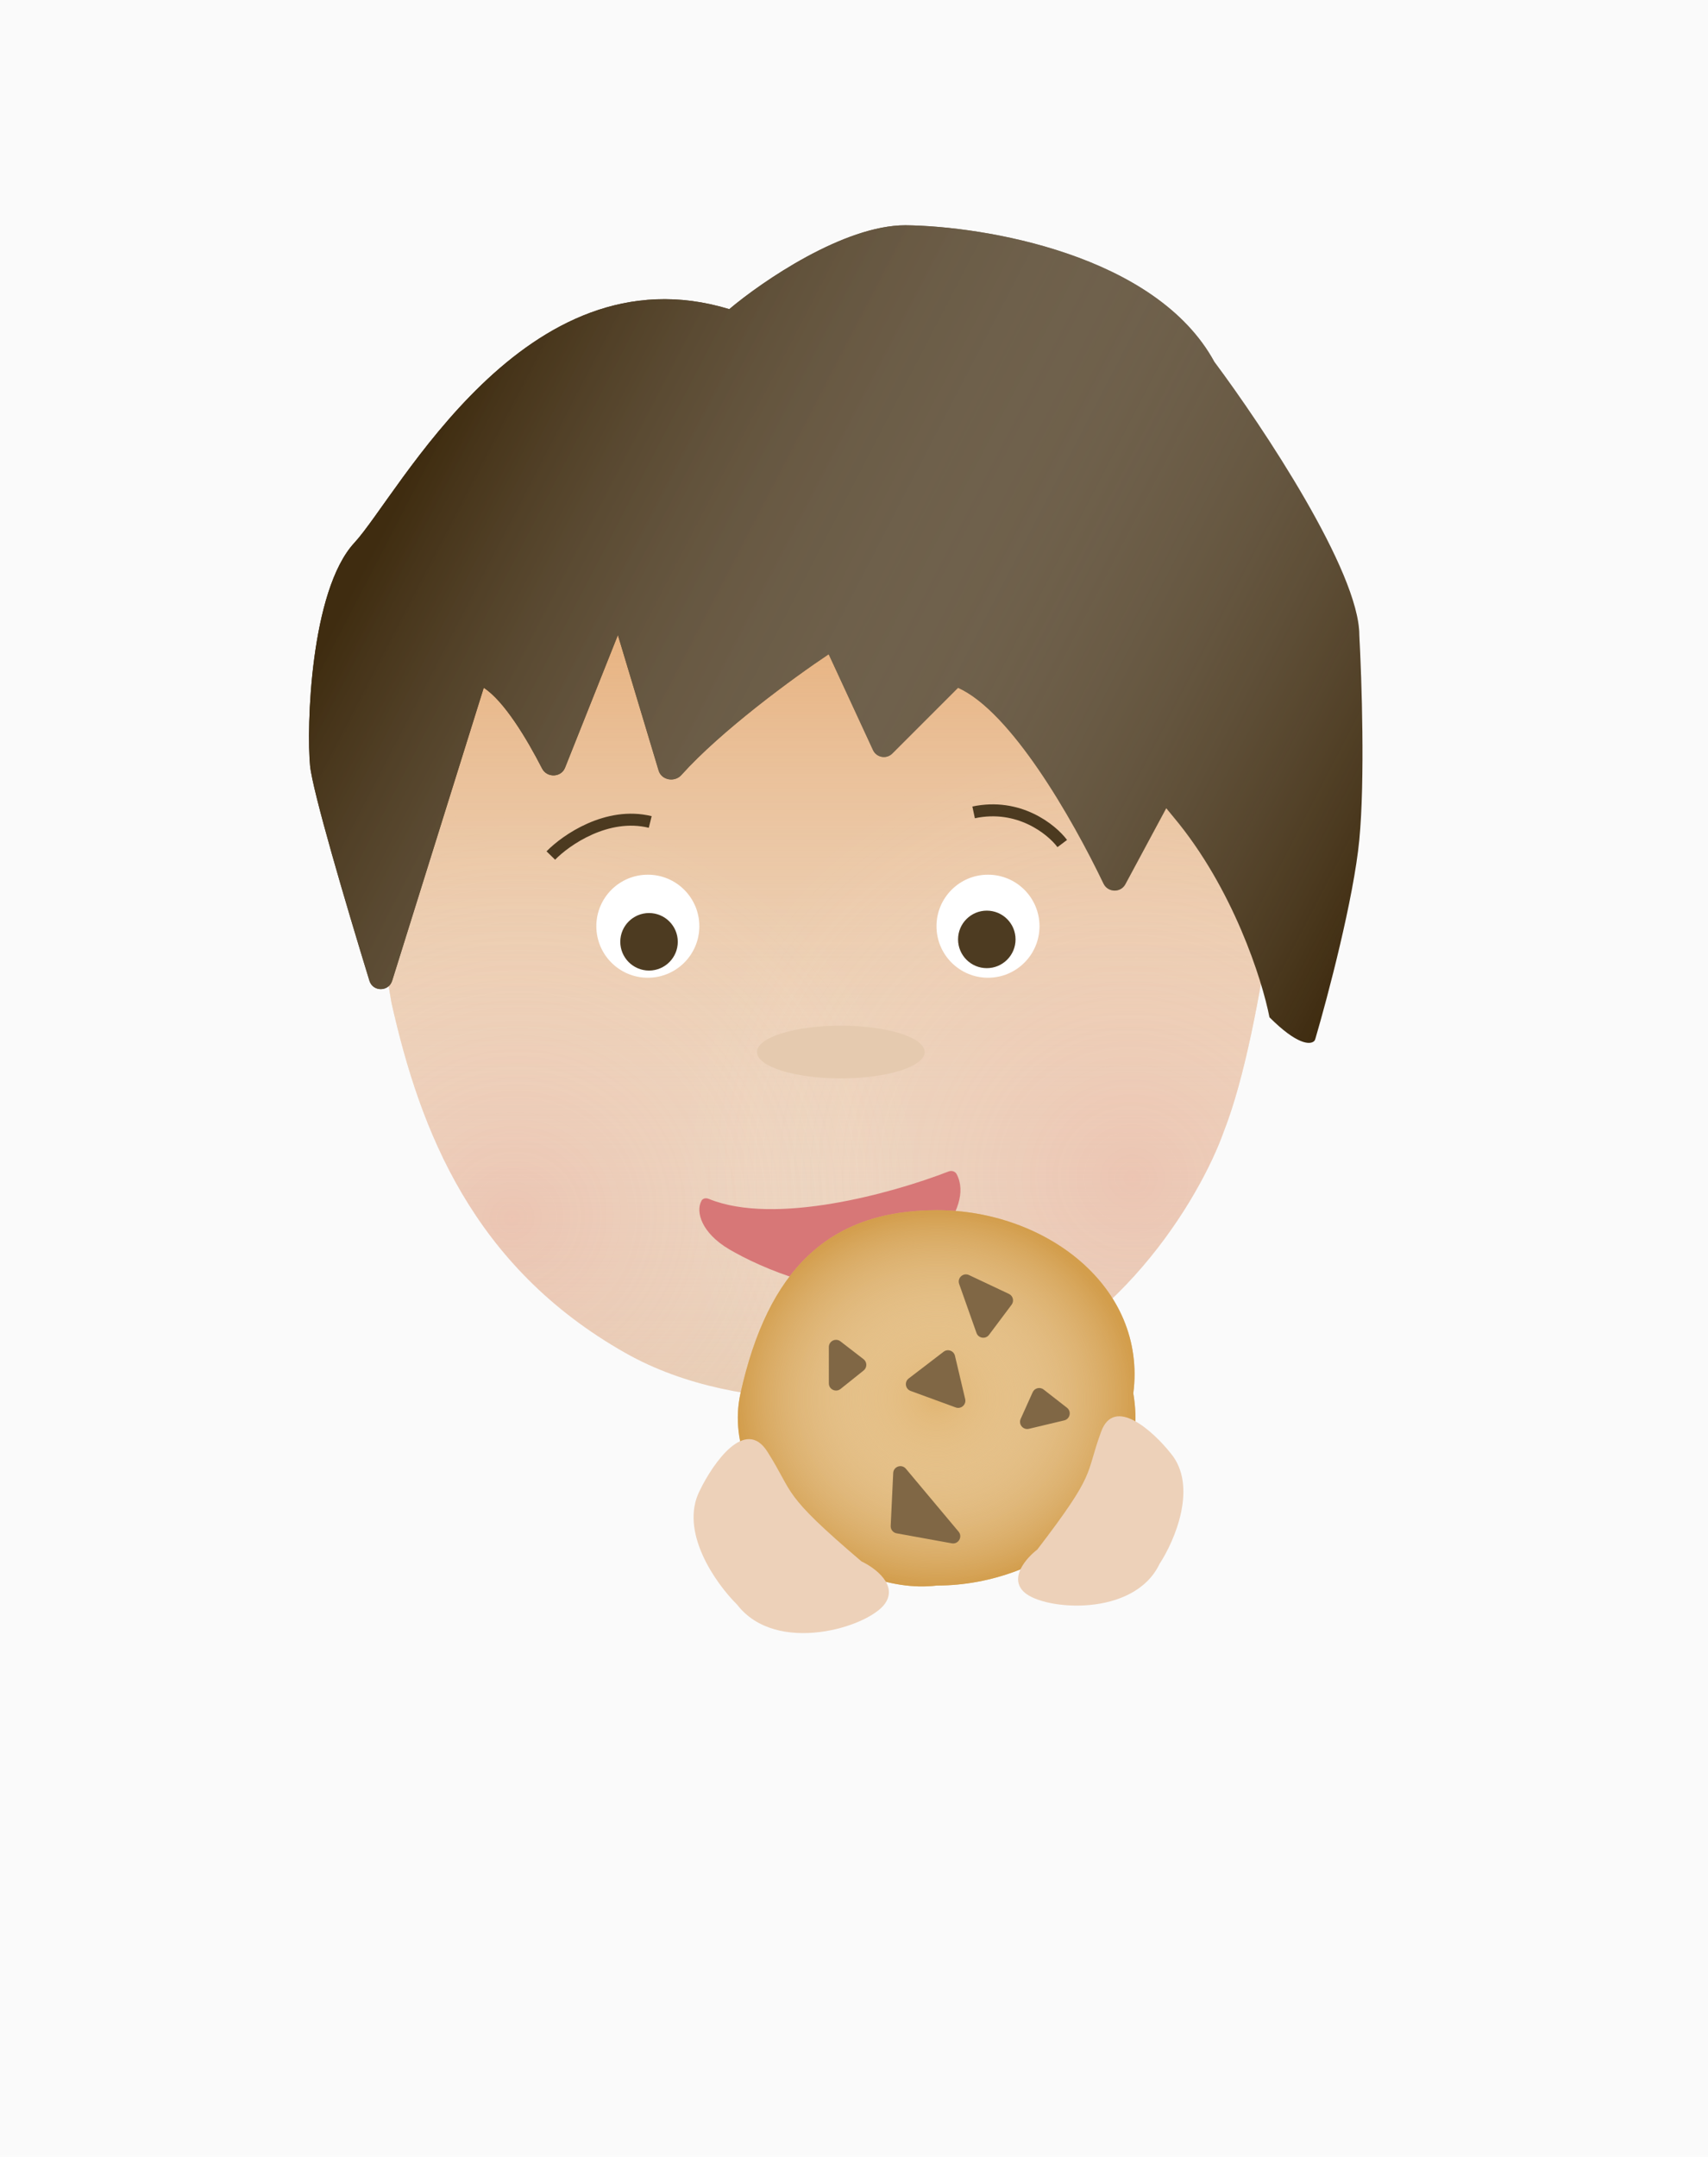 <svg width="713" height="900" viewBox="0 0 713 900" fill="none" xmlns="http://www.w3.org/2000/svg">
<rect width="713" height="900" fill="#FAFAFA"/>
<path d="M260.937 564.5C197.437 528.5 175.437 472 163.437 418.5L156.437 377.5L203.437 213L391.437 192L540.437 292.5C537.604 334.5 527.737 429.2 510.937 472C501.104 499.667 465.937 559.6 403.937 578C378.104 583.5 311.075 592.925 260.937 564.5Z" fill="#E7CCB2"/>
<path d="M260.937 564.5C197.437 528.5 175.437 472 163.437 418.5L156.437 377.5L203.437 213L391.437 192L540.437 292.5C537.604 334.5 527.737 429.2 510.937 472C501.104 499.667 465.937 559.6 403.937 578C378.104 583.5 311.075 592.925 260.937 564.5Z" fill="url(#paint0_linear)"/>
<path d="M260.937 564.5C197.437 528.5 175.437 472 163.437 418.5L156.437 377.5L203.437 213L391.437 192L540.437 292.5C537.604 334.5 527.737 429.2 510.937 472C501.104 499.667 465.937 559.6 403.937 578C378.104 583.5 311.075 592.925 260.937 564.5Z" fill="url(#paint1_radial)"/>
<path d="M260.937 564.5C197.437 528.5 175.437 472 163.437 418.5L156.437 377.5L203.437 213L391.437 192L540.437 292.5C537.604 334.5 527.737 429.2 510.937 472C501.104 499.667 465.937 559.6 403.937 578C378.104 583.5 311.075 592.925 260.937 564.5Z" fill="url(#paint2_radial)"/>
<path d="M147.937 226.5C166.437 206.5 218.937 103 304.437 129C318.27 117.333 352.337 94 377.937 94C410.77 94.333 482.537 106.2 506.937 151C527.104 178 567.437 238.6 567.437 265C568.437 283.167 569.837 325.7 567.437 350.5C565.062 375.036 554.335 415.626 549.104 433.434C548.99 433.82 548.854 434.196 548.557 434.468C546.822 436.058 541.309 435.872 529.937 424.5C526.937 409 514.737 370.6 489.937 341C488.825 339.673 487.798 338.421 486.85 337.242L469.782 368.988C467.811 372.654 462.456 372.481 460.655 368.728C447.386 341.089 422.045 296.984 399.937 287L372.504 314.433C370.045 316.892 365.889 316.152 364.43 312.996L345.937 273C331.168 282.846 301.001 304.945 284.42 323.427C281.625 326.543 276.157 325.581 274.951 321.572L257.937 265L235.871 320.373C234.227 324.499 228.308 324.644 226.286 320.69C219.887 308.178 210.364 292.418 201.937 287L163.708 409.243C162.246 413.92 155.649 413.925 154.212 409.241C144.344 377.075 130.458 330.052 129.437 319.5C127.937 304 129.437 246.5 147.937 226.5Z" fill="#3F2C10"/>
<path d="M147.937 226.5C166.437 206.5 218.937 103 304.437 129C318.27 117.333 352.337 94 377.937 94C410.77 94.333 482.537 106.2 506.937 151C527.104 178 567.437 238.6 567.437 265C568.437 283.167 569.837 325.7 567.437 350.5C565.062 375.036 554.335 415.626 549.104 433.434C548.99 433.82 548.854 434.196 548.557 434.468C546.822 436.058 541.309 435.872 529.937 424.5C526.937 409 514.737 370.6 489.937 341C488.825 339.673 487.798 338.421 486.85 337.242L469.782 368.988C467.811 372.654 462.456 372.481 460.655 368.728C447.386 341.089 422.045 296.984 399.937 287L372.504 314.433C370.045 316.892 365.889 316.152 364.43 312.996L345.937 273C331.168 282.846 301.001 304.945 284.42 323.427C281.625 326.543 276.157 325.581 274.951 321.572L257.937 265L235.871 320.373C234.227 324.499 228.308 324.644 226.286 320.69C219.887 308.178 210.364 292.418 201.937 287L163.708 409.243C162.246 413.92 155.649 413.925 154.212 409.241C144.344 377.075 130.458 330.052 129.437 319.5C127.937 304 129.437 246.5 147.937 226.5Z" fill="url(#paint3_linear)"/>
<path d="M271.437 343C253.437 338.6 236.27 350.5 229.937 357" stroke="#4C3A20" stroke-width="5"/>
<path d="M406.437 339C425.237 335 438.937 346 443.437 352" stroke="#4C3A20" stroke-width="5"/>
<circle cx="412.437" cy="386.5" r="21.5" fill="white"/>
<circle cx="270.437" cy="386.5" r="21.5" fill="white"/>
<circle cx="270.937" cy="393" r="12" fill="#4D3B21"/>
<circle cx="411.937" cy="392" r="12" fill="#4D3B21"/>
<path d="M395.968 488.848C372.482 497.964 323.453 511.566 295.878 500.281C294.771 499.828 293.438 499.983 292.853 501.026C290.276 505.615 292.844 514.476 304.32 521.274C317.257 528.937 348.629 542.69 370.622 536.398C383.87 526.937 407.232 504.977 399.35 489.957C398.717 488.751 397.237 488.356 395.968 488.848Z" fill="#D77777"/>
<path d="M473.097 581.429C480.939 627.698 436.389 661.628 391.107 661.628C351.895 666.427 299.688 623.928 309.118 581.429C320.525 530.019 345.826 505 391.107 505C436.389 505 478.8 536.874 473.097 581.429Z" fill="#E1B572"/>
<path d="M473.097 581.429C480.939 627.698 436.389 661.628 391.107 661.628C351.895 666.427 299.688 623.928 309.118 581.429C320.525 530.019 345.826 505 391.107 505C436.389 505 478.8 536.874 473.097 581.429Z" fill="url(#paint4_radial)"/>
<path d="M459.674 597.388C452.817 616.035 458.151 613.797 433.008 646.616C428.436 650.097 420.97 658.55 427.674 664.517C436.055 671.976 473.389 674.96 484.055 652.583C490.405 642.887 500.208 620.063 488.627 606.339C481.262 597.139 465.16 582.47 459.674 597.388Z" fill="#EDD1B9"/>
<path d="M320.327 605.737C331.832 623.845 325.742 622.712 359.642 651.57C365.227 654.191 374.992 661.396 369.383 669.242C362.372 679.049 324.089 690.804 307.737 669.635C298.848 660.86 283.293 639.02 292.185 621.86C297.73 610.449 311.122 591.25 320.327 605.737Z" fill="#EDD1B9"/>
<path d="M421.172 539.93L404.509 532.07C402.097 530.933 399.511 533.271 400.401 535.784L407.632 556.221C408.431 558.478 411.423 558.936 412.86 557.02L422.292 544.444C423.432 542.924 422.89 540.741 421.172 539.93Z" fill="#806745"/>
<path d="M346 562.103V577.258C346 579.774 348.91 581.172 350.874 579.601L360.518 571.885C362.036 570.671 362.016 568.355 360.476 567.168L350.832 559.728C348.86 558.206 346 559.612 346 562.103Z" fill="#806745"/>
<path d="M429.511 596.229L444.253 592.714C446.7 592.13 447.385 588.975 445.401 587.429L435.659 579.838C434.126 578.643 431.878 579.2 431.08 580.973L426.08 592.079C425.057 594.351 427.088 596.807 429.511 596.229Z" fill="#806745"/>
<path d="M380.129 580.418L398.956 587.311C401.2 588.132 403.457 586.13 402.908 583.804L398.646 565.756C398.146 563.639 395.629 562.741 393.902 564.064L379.336 575.219C377.457 576.658 377.907 579.604 380.129 580.418Z" fill="#806745"/>
<path d="M400.154 639.135L378.16 612.888C376.405 610.794 372.992 611.944 372.864 614.673L371.82 636.748C371.749 638.25 372.802 639.573 374.282 639.841L397.32 644.014C400.081 644.514 401.956 641.286 400.154 639.135Z" fill="#806745"/>
<ellipse cx="351" cy="439" rx="35" ry="11" fill="#E5CAAF"/>
<defs>
<linearGradient id="paint0_linear" x1="348.437" y1="192" x2="348.437" y2="582.554" gradientUnits="userSpaceOnUse">
<stop stop-color="#E29A56"/>
<stop offset="1" stop-color="white" stop-opacity="0"/>
</linearGradient>
<radialGradient id="paint1_radial" cx="0" cy="0" r="1" gradientUnits="userSpaceOnUse" gradientTransform="translate(472.437 491.5) rotate(-170.538) scale(191.607 184.941)">
<stop stop-color="#EF9898" stop-opacity="0.23"/>
<stop offset="1" stop-color="white" stop-opacity="0"/>
</radialGradient>
<radialGradient id="paint2_radial" cx="0" cy="0" r="1" gradientUnits="userSpaceOnUse" gradientTransform="translate(214.437 508) rotate(-20.177) scale(176.853 170.7)">
<stop stop-color="#EF9898" stop-opacity="0.23"/>
<stop offset="1" stop-color="white" stop-opacity="0"/>
</radialGradient>
<linearGradient id="paint3_linear" x1="154.437" y1="231" x2="547.937" y2="435" gradientUnits="userSpaceOnUse">
<stop stop-color="#3F2C10"/>
<stop offset="1" stop-color="white" stop-opacity="0"/>
</linearGradient>
<radialGradient id="paint4_radial" cx="0" cy="0" r="1" gradientUnits="userSpaceOnUse" gradientTransform="translate(391 583.5) rotate(90) scale(78.5 83)">
<stop stop-color="white" stop-opacity="0"/>
<stop offset="1" stop-color="#D09945" stop-opacity="0.83"/>
</radialGradient>
</defs>
</svg>
